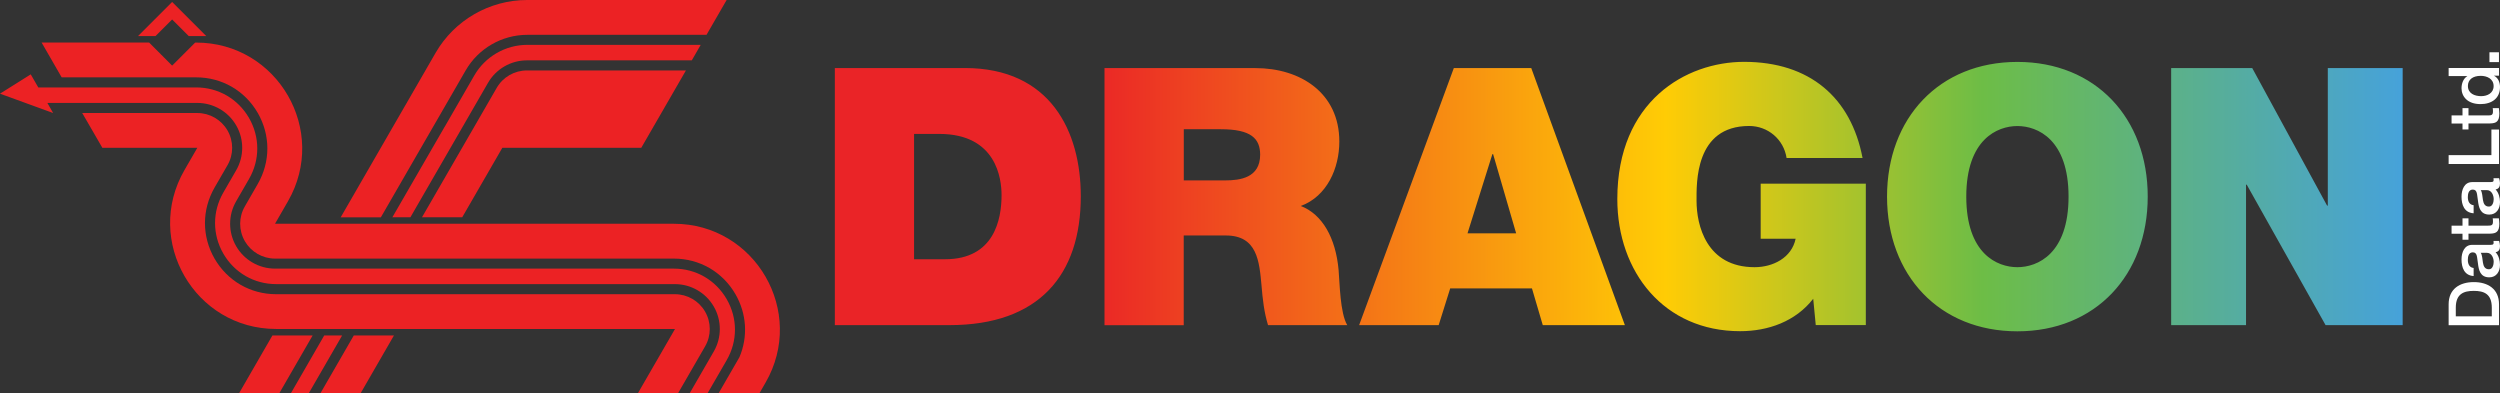 <?xml version="1.0" encoding="utf-8"?>
<!-- Generator: Adobe Illustrator 25.0.0, SVG Export Plug-In . SVG Version: 6.00 Build 0)  -->
<svg version="1.1" id="Layer_1" xmlns="http://www.w3.org/2000/svg" xmlns:xlink="http://www.w3.org/1999/xlink" x="0px" y="0px"
	 viewBox="0 0 3840 604" style="enable-background:new 0 0 3840 604;" xml:space="preserve">
<rect x="0" y="0" width="3840" height="604" fill="#333333" stroke="none"/>
<style type="text/css">
	.st0{fill:#EC2224;}
	.st1{fill:#FFFFFF;}
	.st2{fill:url(#SVGID_1_);}
	.st3{fill:url(#SVGID_2_);}
	.st4{fill:url(#SVGID_3_);}
	.st5{fill:url(#SVGID_4_);}
	.st6{fill:url(#SVGID_5_);}
	.st7{fill:url(#SVGID_6_);}
	.st8{fill:url(#SVGID_7_);}
	.st9{fill:url(#SVGID_8_);}
	.st10{fill:url(#SVGID_9_);}
	.st11{fill:url(#SVGID_10_);}
	.st12{fill:url(#SVGID_11_);}
	.st13{fill:url(#SVGID_12_);}
	.st14{fill:url(#SVGID_13_);}
	.st15{fill:url(#SVGID_14_);}
	.st16{fill:url(#SVGID_15_);}
	.st17{fill:url(#SVGID_16_);}
	.st18{fill:url(#SVGID_17_);}
	.st19{fill:url(#SVGID_18_);}
	.st20{fill:url(#SVGID_19_);}
	.st21{fill:url(#SVGID_20_);}
	.st22{fill:url(#SVGID_21_);}
	.st23{fill:url(#SVGID_22_);}
	.st24{fill:url(#SVGID_23_);}
	.st25{fill:url(#SVGID_24_);}
	.st26{fill:url(#SVGID_25_);}
	.st27{fill:url(#SVGID_26_);}
	.st28{fill:url(#SVGID_27_);}
	.st29{fill:url(#SVGID_28_);}
	.st30{fill:url(#SVGID_29_);}
	.st31{fill:url(#SVGID_30_);}
	.st32{fill:url(#SVGID_31_);}
	.st33{fill:url(#SVGID_32_);}
	.st34{fill:url(#SVGID_33_);}
	.st35{fill:url(#SVGID_34_);}
	.st36{fill:url(#SVGID_35_);}
	.st37{fill:url(#SVGID_36_);}
	.st38{fill:url(#SVGID_37_);}
	.st39{fill:url(#SVGID_38_);}
</style>
<g>
	<g>
		<polygon class="st0" points="525.5,515.3 474.3,604 446.8,604 498,515.3 		"/>
		<path class="st0" d="M630.4,333.7l119.2-206.5c12.3-21.3,35.1-34.5,59.7-34.5h253.3l13.7-23.8H902.6l-92.8,0
			c-33.4,0-64.5,18-81.2,46.9l-45,78l-1.4,2.3l-79.5,137.6H630.4z"/>
		<g>
			<path class="st0" d="M1116.1,0L902.6,0l0,0h-92.8C751.8,0,698,31,669,81.3l-45,78l-1.4,2.4l-99.3,172.1H585l130.3-225.7
				c19.4-33.7,55.7-54.6,94.6-54.6h275.3L1116.1,0z"/>
			<path class="st0" d="M771.6,227H985l68.6-118.8H809.3c-19.1,0-36.8,10.2-46.3,26.7L648.2,333.7h61.8L771.6,227z"/>
			<polygon class="st0" points="605.1,515.3 553.9,604 492.2,604 543.4,515.3 			"/>
			<polygon class="st0" points="418.4,515.3 367.2,604 429,604 480.2,515.3 			"/>
		</g>
		<path class="st0" d="M157.2,227h145.9l-19.8,34.3c-62.6,108.5,15.7,244,140.9,244h0l612.6,0L979.8,604h61.7l41.5-71.9
			c9.6-16.5,9.6-36.9,0-53.5c-9.6-16.5-27.2-26.7-46.3-26.7H424.2c-39.5,0-74.8-20.4-94.6-54.6c-19.7-34.2-19.7-75,0-109.2
			l19.8-34.3c9.6-16.5,9.6-36.9,0-53.5c-9.6-16.5-27.2-26.7-46.3-26.7H126.3L157.2,227z"/>
		<path class="st0" d="M94.7,118.8h206.6c39.5,0,74.8,20.4,94.6,54.6c19.7,34.2,19.7,75,0,109.2L376.1,317
			c-9.6,16.5-9.6,36.9,0,53.5c9.6,16.5,27.2,26.7,46.3,26.7l612.6,0c39.5,0,74.8,20.4,94.6,54.6c17.4,30.1,19.5,65.5,6.2,96.8
			l-32,55.4h62.7l9.4-16.3c62.6-108.5-15.7-244-140.9-244l-330.8,0H517.5l-95.1,0l19.8-34.3c62.6-108.5-15.7-244-140.9-244h-1.5
			l-35.4,35.4L229,65.3H63.9L94.7,118.8z"/>
		<g>
			<polygon class="st0" points="238.9,55.4 264.4,29.9 289.9,55.4 316.8,55.4 264.4,3 212,55.4 			"/>
		</g>
		<path class="st0" d="M81.6,173.6L0,143.9l47.2-29.7l11.6,20.1h242.5c33.9,0,64.2,17.5,81.2,46.9c16.9,29.4,16.9,64.4,0,93.7
			l-19.8,34.3c-12.3,21.3-12.3,47.6,0,68.9c12.3,21.3,35.1,34.5,59.7,34.5l612.6,0c33.9,0,64.2,17.5,81.2,46.9s16.9,64.4,0,93.7
			l-29.3,50.7h-27.5l37-64.1c12.3-21.3,12.3-47.6,0-68.9c-12.3-21.3-35.1-34.5-59.7-34.5H610.9H424.2c-33.9,0-64.2-17.5-81.2-46.9
			c-16.9-29.3-16.9-64.4,0-93.7l19.8-34.3c12.3-21.3,12.3-47.6,0-68.9c-12.3-21.3-35.1-34.5-59.7-34.5H72.8L81.6,173.6z"/>
	</g>
	<g>
		<g>
			<g>
				<path class="st1" d="M3761.1,499.5v-32.1c0-23.8,17.3-34.1,38.7-34.1c21.4,0,38.7,10.3,38.7,34.1v32.1H3761.1z M3827.4,485.9
					v-13.3c0-21.3-12.1-25.8-27.6-25.8c-15.5,0-27.7,4.5-27.7,25.8v13.3H3827.4z"/>
				<path class="st1" d="M3826,376c3,0,4.2-0.6,4.2-2.9c0-0.8,0-1.7-0.2-3h8.6c0.7,1.8,1.4,5.7,1.4,7.8c0,5-1.7,8.6-6.8,9.5
					c4.8,4.9,6.8,12.8,6.8,19.4c0,10.1-5.4,19.2-16.4,19.2c-14,0-16.3-11.2-17.5-21.6c-1.6-8.9-0.6-16.8-7.9-16.8
					c-6.4,0-7.6,6.6-7.6,11.6c0,6.9,2.8,11.8,8.9,12.4v12.4c-14.4-0.9-18.6-13.1-18.6-25.5c0-10.9,4.4-22.4,16.3-22.4H3826z
					 M3810.4,388.3c2.5,3.8,2.4,9.8,3.4,15.2c0.9,5.3,2.8,10.1,9.3,10.1c5.5,0,7.2-7,7.2-11.4c0-5.4-2.8-13.9-10.6-13.9H3810.4z"/>
				<path class="st1" d="M3782.4,368.3v-9.3h-16.8v-12.4h16.8v-11.2h9.2v11.2h29.9c5.1,0,7.7-0.4,7.7-6c0-1.7,0-3.5-0.4-5.2h9.5
					c0.2,2.7,0.7,5.3,0.7,8c0,12.9-5,15.3-14.3,15.5h-33.1v9.3H3782.4z"/>
				<path class="st1" d="M3826,279.6c3,0,4.2-0.6,4.2-2.9c0-0.8,0-1.7-0.2-3h8.6c0.7,1.8,1.4,5.7,1.4,7.8c0,5-1.7,8.6-6.8,9.5
					c4.8,4.9,6.8,12.8,6.8,19.4c0,10.1-5.4,19.2-16.4,19.2c-14,0-16.3-11.2-17.5-21.6c-1.6-8.9-0.6-16.8-7.9-16.8
					c-6.4,0-7.6,6.6-7.6,11.6c0,6.9,2.8,11.8,8.9,12.4v12.4c-14.4-0.9-18.6-13.1-18.6-25.5c0-10.9,4.4-22.4,16.3-22.4H3826z
					 M3810.4,292c2.5,3.8,2.4,9.8,3.4,15.2c0.9,5.3,2.8,10.1,9.3,10.1c5.5,0,7.2-7,7.2-11.4c0-5.4-2.8-13.9-10.6-13.9H3810.4z"/>
				<path class="st1" d="M3761.1,251.9v-13.6h65.7V199h11.7v52.9H3761.1z"/>
				<path class="st1" d="M3782.4,199v-9.3h-16.8v-12.4h16.8v-11.2h9.2v11.2h29.9c5.1,0,7.7-0.4,7.7-6c0-1.7,0-3.5-0.4-5.2h9.5
					c0.2,2.7,0.7,5.3,0.7,8c0,12.9-5,15.3-14.3,15.5h-33.1v9.3H3782.4z"/>
				<path class="st1" d="M3838.5,104.5v11.7h-7.6v0.2c6.4,3.2,9.1,10.3,9.1,17.3c0,17.7-13.1,26.2-29.9,26.2
					c-20.3,0-29.2-12-29.2-24.3c0-7,2.6-14.9,8.8-18.6v-0.2h-28.6v-12.4H3838.5z M3830.2,132.2c0-11.1-10.1-15.7-19.8-15.7
					c-12.4,0-19.7,6-19.7,15.5c0,11.6,10.3,15.7,20.4,15.7C3820.7,147.7,3830.2,142.9,3830.2,132.2z"/>
			</g>
			<path class="st1" d="M3823.8,95.4V80.3h14.6v15.1H3823.8z"/>
		</g>
		<g>
			<g>
				<linearGradient id="SVGID_1_" gradientUnits="userSpaceOnUse" x1="1282.289" y1="301.984" x2="3690.566" y2="301.984">
					<stop  offset="0.16" style="stop-color:#EA2427"/>
					<stop  offset="0.53" style="stop-color:#FFCC05"/>
					<stop  offset="0.732" style="stop-color:#6DBD46"/>
					<stop  offset="1" style="stop-color:#46A2DA"/>
				</linearGradient>
				<path class="st2" d="M1482,104.5h-199.7v394.9h175.9c137.7,0,201.9-76.9,201.9-198C1660.1,201.9,1613.6,104.5,1482,104.5z
					 M1451.6,398.2H1404V205.7h38.7c88,0,95.7,69.1,95.7,94C1538.4,336.8,1527.3,398.2,1451.6,398.2z M1998,316.4
					c40.4-14.9,59.2-58.1,59.2-99c0-74.7-59.7-112.8-128.9-112.8h-231.8v394.9h121.7V361.7h64.7c48.1,0,51.4,39.3,54.8,76.9
					c1.7,20.5,3.9,40.9,10,60.8h121.7c-11.1-18.3-11.6-65.3-13.3-84.6C2051.7,365.6,2031.2,329.1,1998,316.4z M1881.9,277.1h-63.6
					v-78.6h57c46.5,0,60.3,14.4,60.3,39.3C1935.5,273.2,1904.6,277.1,1881.9,277.1z M2233.1,104.5l-145.5,394.9h122.2l17.7-56.4
					h125.6l16.6,56.4h126.1L2352,104.5H2233.1z M2254.1,358.4l38.2-121.7h1.1l35.4,121.7H2254.1z M2704.4,366.7h53.7
					c-6.1,29.3-34.8,43.7-63.1,43.7c-74.1,0-89.1-64.7-89.1-101.8c0-27.1-2.8-115.1,80.8-115.1c28.8,0,53.1,20.5,57.5,49.2h116.7
					c-17.7-92.9-81.3-147.7-182-147.7c-89.1,0-194.7,60.3-194.7,210.7c0,112.3,71.9,203,188.6,203c43.1,0,85.2-14.9,112.3-49.8
					l3.9,40.4h76.9V282.1h-161.5V366.7z M3098.7,95.1c-120,0-200.2,86.3-200.2,206.9c0,120.6,80.2,206.9,200.2,206.9
					c120,0,200.2-86.3,200.2-206.9C3299,181.4,3218.8,95.1,3098.7,95.1z M3098.7,410.4c-31,0-78.5-20.5-78.5-108.4
					c0-87.9,47.6-108.4,78.5-108.4c31,0,78.6,20.5,78.6,108.4C3177.3,389.9,3129.7,410.4,3098.7,410.4z M3575.5,104.5v211.3h-1.1
					l-115-211.3h-124.5v394.9h115V283.7h1.1l121.1,215.7h118.4V104.5H3575.5z"/>
			</g>
		</g>
	</g>
</g>
</svg>
